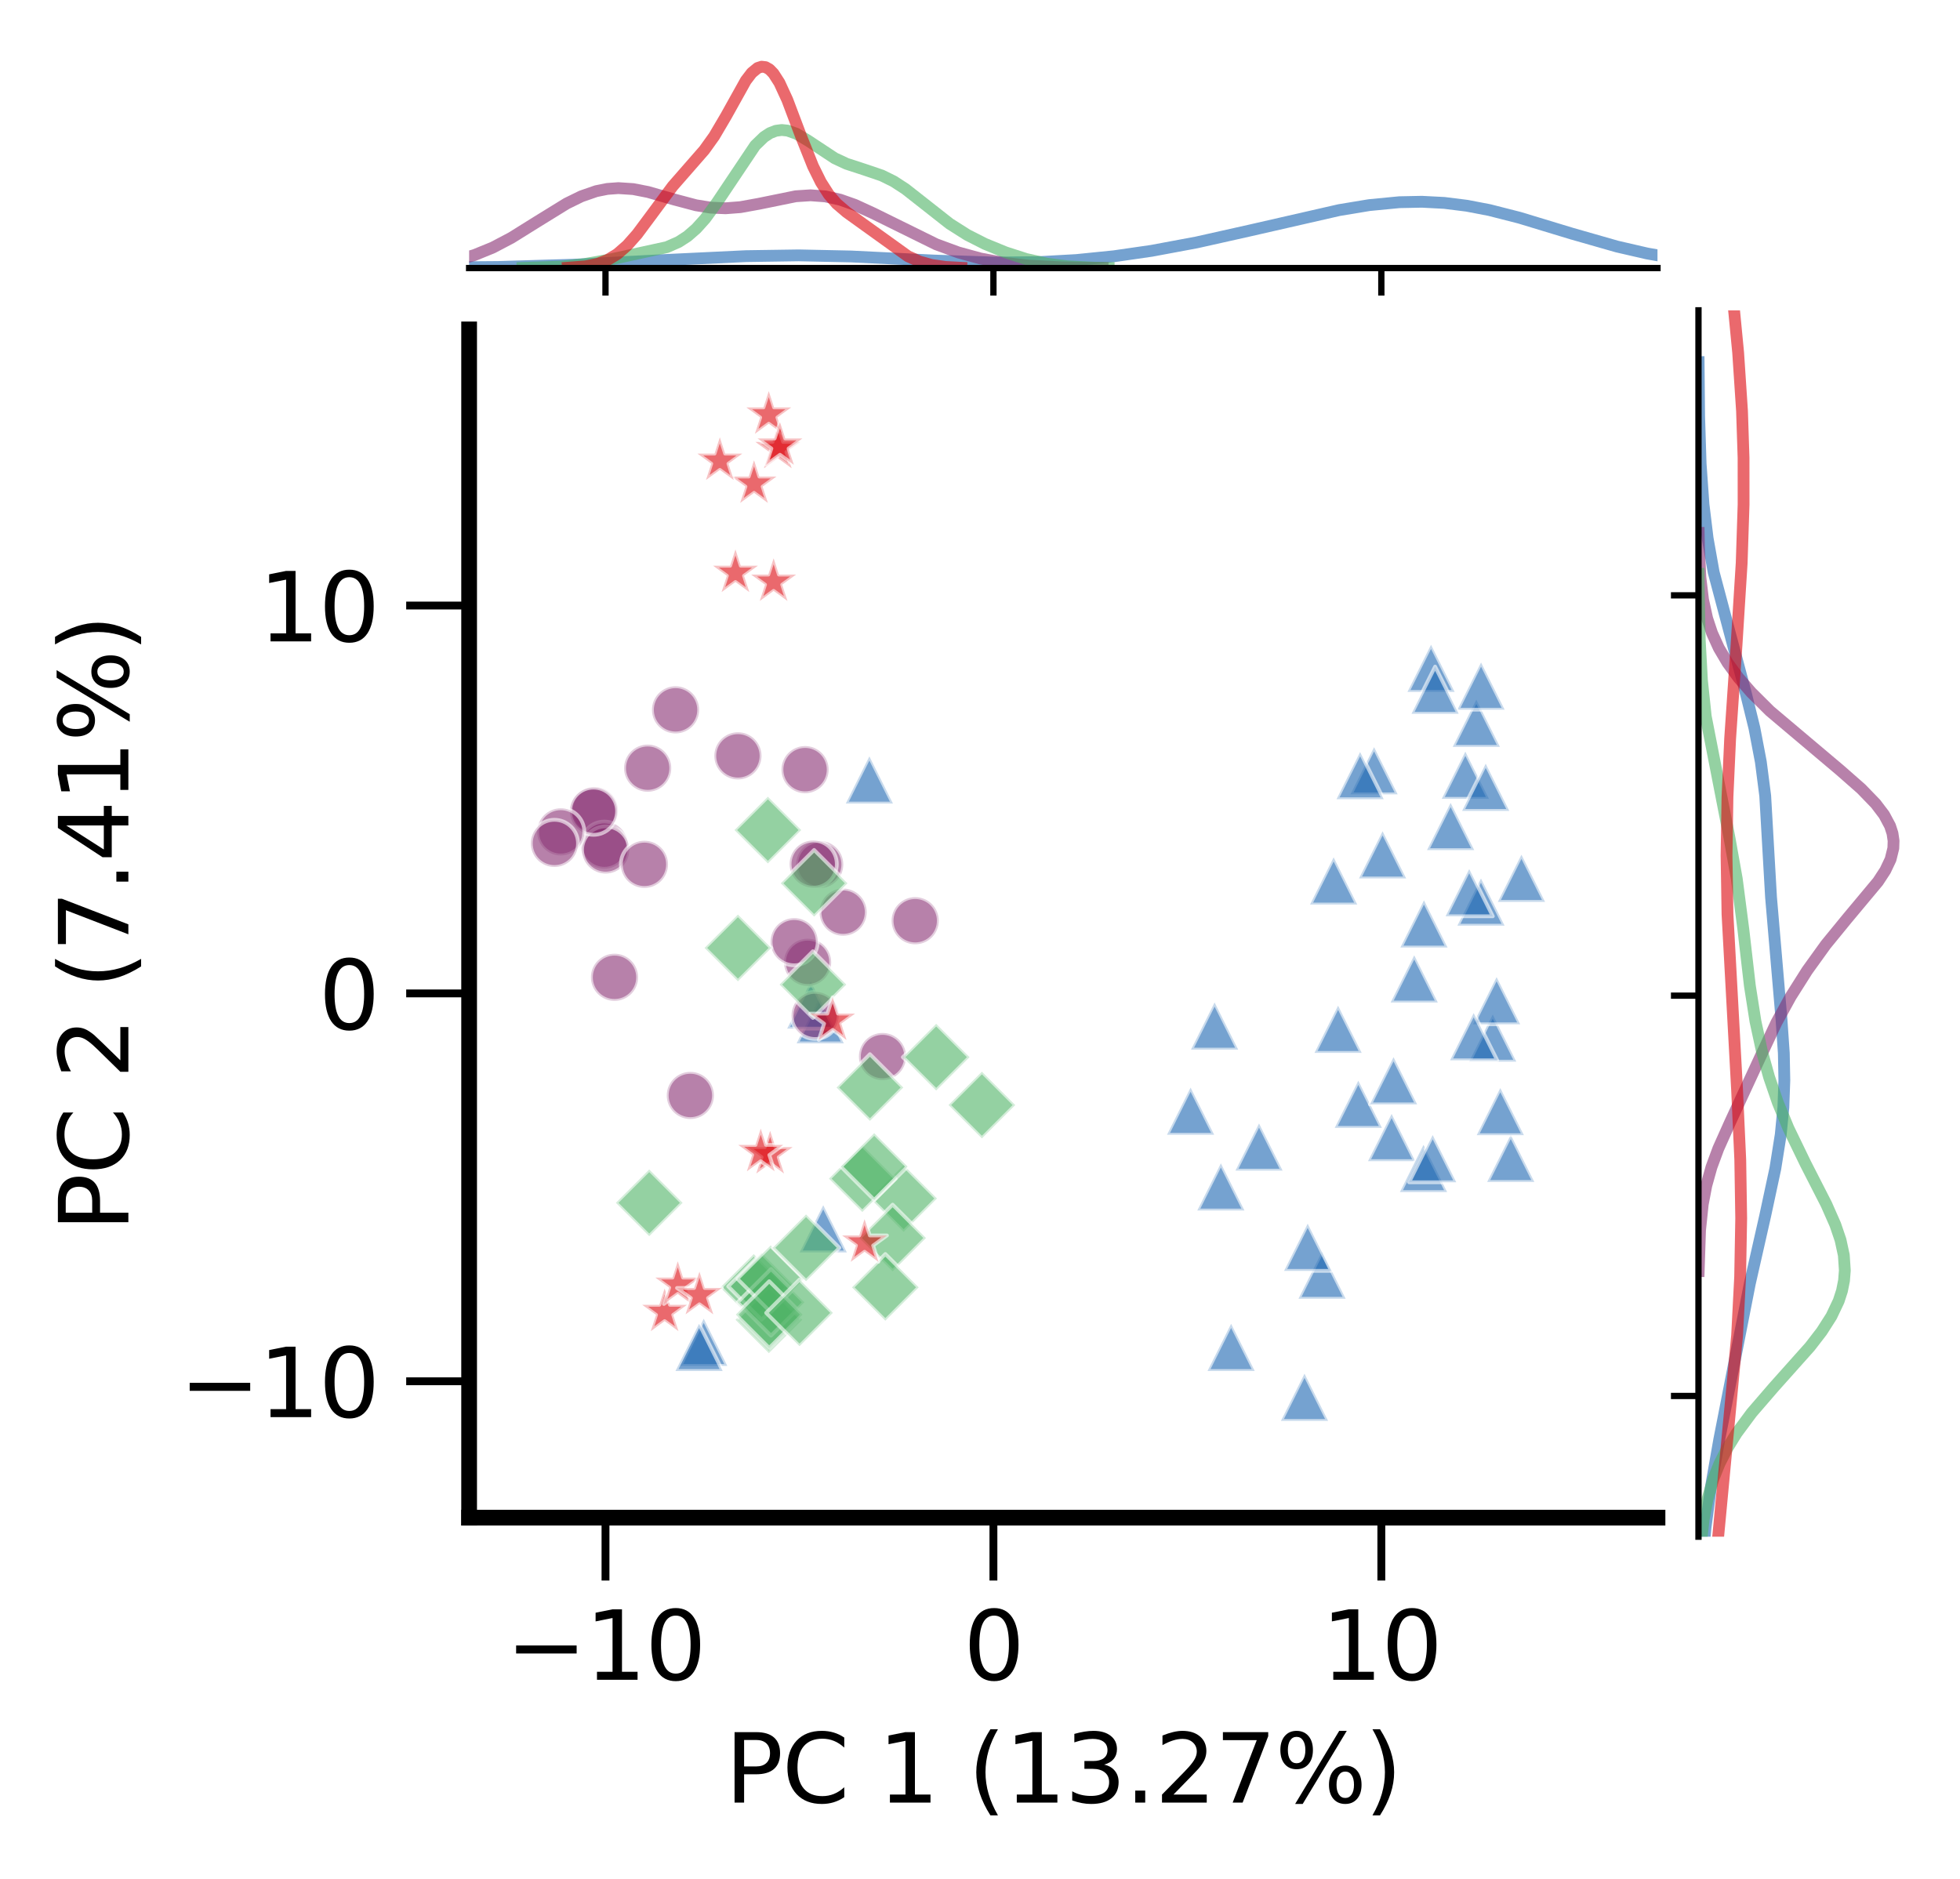 <?xml version="1.0" encoding="utf-8" standalone="no"?>
<!DOCTYPE svg PUBLIC "-//W3C//DTD SVG 1.1//EN"
  "http://www.w3.org/Graphics/SVG/1.1/DTD/svg11.dtd">
<svg xmlns:xlink="http://www.w3.org/1999/xlink" width="249.174pt" height="238.889pt" viewBox="0 0 249.174 238.889" xmlns="http://www.w3.org/2000/svg" version="1.1">
 <defs>
  <style type="text/css">*{stroke-linejoin: round; stroke-linecap: butt}</style>
 </defs>
 <g id="figure_1">
  <g id="patch_1">
   <path d="M 0 238.889 
L 249.174 238.889 
L 249.174 0 
L 0 0 
z
" style="fill: #ffffff"/>
  </g>
  <g id="axes_1">
   <g id="patch_2">
    <path d="M 59.639 192.961 
L 210.717 192.961 
L 210.717 41.884 
L 59.639 41.884 
z
" style="fill: #ffffff"/>
   </g>
   <g id="PathCollection_1">
    <defs>
     <path id="m942579147e" d="M 0 -3 
L -3 3 
L 3 3 
z
" style="stroke: #ffffff; stroke-opacity: 0.6; stroke-width: 0.48"/>
    </defs>
    <g clip-path="url(#pccc4a06209)">
     <use xlink:href="#m942579147e" x="104.273" y="129.661" style="fill: #1965b0; fill-opacity: 0.6; stroke: #ffffff; stroke-opacity: 0.6; stroke-width: 0.48"/>
     <use xlink:href="#m942579147e" x="192.062" y="147.283" style="fill: #1965b0; fill-opacity: 0.6; stroke: #ffffff; stroke-opacity: 0.6; stroke-width: 0.48"/>
     <use xlink:href="#m942579147e" x="168.075" y="162.132" style="fill: #1965b0; fill-opacity: 0.6; stroke: #ffffff; stroke-opacity: 0.6; stroke-width: 0.48"/>
     <use xlink:href="#m942579147e" x="187.685" y="91.962" style="fill: #1965b0; fill-opacity: 0.6; stroke: #ffffff; stroke-opacity: 0.6; stroke-width: 0.48"/>
     <use xlink:href="#m942579147e" x="151.359" y="141.285" style="fill: #1965b0; fill-opacity: 0.6; stroke: #ffffff; stroke-opacity: 0.6; stroke-width: 0.48"/>
     <use xlink:href="#m942579147e" x="174.685" y="97.999" style="fill: #1965b0; fill-opacity: 0.6; stroke: #ffffff; stroke-opacity: 0.6; stroke-width: 0.48"/>
     <use xlink:href="#m942579147e" x="103.073" y="127.787" style="fill: #1965b0; fill-opacity: 0.6; stroke: #ffffff; stroke-opacity: 0.6; stroke-width: 0.48"/>
     <use xlink:href="#m942579147e" x="190.733" y="141.338" style="fill: #1965b0; fill-opacity: 0.6; stroke: #ffffff; stroke-opacity: 0.6; stroke-width: 0.48"/>
     <use xlink:href="#m942579147e" x="172.682" y="140.406" style="fill: #1965b0; fill-opacity: 0.6; stroke: #ffffff; stroke-opacity: 0.6; stroke-width: 0.48"/>
     <use xlink:href="#m942579147e" x="181.927" y="84.975" style="fill: #1965b0; fill-opacity: 0.6; stroke: #ffffff; stroke-opacity: 0.6; stroke-width: 0.48"/>
     <use xlink:href="#m942579147e" x="110.523" y="99.17" style="fill: #1965b0; fill-opacity: 0.6; stroke: #ffffff; stroke-opacity: 0.6; stroke-width: 0.48"/>
     <use xlink:href="#m942579147e" x="179.79" y="124.464" style="fill: #1965b0; fill-opacity: 0.6; stroke: #ffffff; stroke-opacity: 0.6; stroke-width: 0.48"/>
     <use xlink:href="#m942579147e" x="166.245" y="158.588" style="fill: #1965b0; fill-opacity: 0.6; stroke: #ffffff; stroke-opacity: 0.6; stroke-width: 0.48"/>
     <use xlink:href="#m942579147e" x="160.06" y="145.842" style="fill: #1965b0; fill-opacity: 0.6; stroke: #ffffff; stroke-opacity: 0.6; stroke-width: 0.48"/>
     <use xlink:href="#m942579147e" x="104.658" y="156.239" style="fill: #1965b0; fill-opacity: 0.6; stroke: #ffffff; stroke-opacity: 0.6; stroke-width: 0.48"/>
     <use xlink:href="#m942579147e" x="176.916" y="144.634" style="fill: #1965b0; fill-opacity: 0.6; stroke: #ffffff; stroke-opacity: 0.6; stroke-width: 0.48"/>
     <use xlink:href="#m942579147e" x="181.028" y="117.475" style="fill: #1965b0; fill-opacity: 0.6; stroke: #ffffff; stroke-opacity: 0.6; stroke-width: 0.48"/>
     <use xlink:href="#m942579147e" x="89.464" y="170.671" style="fill: #1965b0; fill-opacity: 0.6; stroke: #ffffff; stroke-opacity: 0.6; stroke-width: 0.48"/>
     <use xlink:href="#m942579147e" x="175.767" y="108.691" style="fill: #1965b0; fill-opacity: 0.6; stroke: #ffffff; stroke-opacity: 0.6; stroke-width: 0.48"/>
     <use xlink:href="#m942579147e" x="170.11" y="130.869" style="fill: #1965b0; fill-opacity: 0.6; stroke: #ffffff; stroke-opacity: 0.6; stroke-width: 0.48"/>
     <use xlink:href="#m942579147e" x="88.871" y="171.319" style="fill: #1965b0; fill-opacity: 0.6; stroke: #ffffff; stroke-opacity: 0.6; stroke-width: 0.48"/>
     <use xlink:href="#m942579147e" x="177.159" y="137.415" style="fill: #1965b0; fill-opacity: 0.6; stroke: #ffffff; stroke-opacity: 0.6; stroke-width: 0.48"/>
     <use xlink:href="#m942579147e" x="165.841" y="177.66" style="fill: #1965b0; fill-opacity: 0.6; stroke: #ffffff; stroke-opacity: 0.6; stroke-width: 0.48"/>
     <use xlink:href="#m942579147e" x="154.41" y="130.455" style="fill: #1965b0; fill-opacity: 0.6; stroke: #ffffff; stroke-opacity: 0.6; stroke-width: 0.48"/>
     <use xlink:href="#m942579147e" x="186.289" y="98.57" style="fill: #1965b0; fill-opacity: 0.6; stroke: #ffffff; stroke-opacity: 0.6; stroke-width: 0.48"/>
     <use xlink:href="#m942579147e" x="169.545" y="112.007" style="fill: #1965b0; fill-opacity: 0.6; stroke: #ffffff; stroke-opacity: 0.6; stroke-width: 0.48"/>
     <use xlink:href="#m942579147e" x="180.972" y="148.563" style="fill: #1965b0; fill-opacity: 0.6; stroke: #ffffff; stroke-opacity: 0.6; stroke-width: 0.48"/>
     <use xlink:href="#m942579147e" x="184.417" y="105.086" style="fill: #1965b0; fill-opacity: 0.6; stroke: #ffffff; stroke-opacity: 0.6; stroke-width: 0.48"/>
     <use xlink:href="#m942579147e" x="188.276" y="114.696" style="fill: #1965b0; fill-opacity: 0.6; stroke: #ffffff; stroke-opacity: 0.6; stroke-width: 0.48"/>
     <use xlink:href="#m942579147e" x="189.772" y="131.989" style="fill: #1965b0; fill-opacity: 0.6; stroke: #ffffff; stroke-opacity: 0.6; stroke-width: 0.48"/>
     <use xlink:href="#m942579147e" x="190.262" y="127.233" style="fill: #1965b0; fill-opacity: 0.6; stroke: #ffffff; stroke-opacity: 0.6; stroke-width: 0.48"/>
     <use xlink:href="#m942579147e" x="182.137" y="147.32" style="fill: #1965b0; fill-opacity: 0.6; stroke: #ffffff; stroke-opacity: 0.6; stroke-width: 0.48"/>
     <use xlink:href="#m942579147e" x="188.286" y="87.232" style="fill: #1965b0; fill-opacity: 0.6; stroke: #ffffff; stroke-opacity: 0.6; stroke-width: 0.48"/>
     <use xlink:href="#m942579147e" x="187.346" y="131.815" style="fill: #1965b0; fill-opacity: 0.6; stroke: #ffffff; stroke-opacity: 0.6; stroke-width: 0.48"/>
     <use xlink:href="#m942579147e" x="182.445" y="87.754" style="fill: #1965b0; fill-opacity: 0.6; stroke: #ffffff; stroke-opacity: 0.6; stroke-width: 0.48"/>
     <use xlink:href="#m942579147e" x="155.21" y="150.913" style="fill: #1965b0; fill-opacity: 0.6; stroke: #ffffff; stroke-opacity: 0.6; stroke-width: 0.48"/>
     <use xlink:href="#m942579147e" x="172.909" y="98.619" style="fill: #1965b0; fill-opacity: 0.6; stroke: #ffffff; stroke-opacity: 0.6; stroke-width: 0.48"/>
     <use xlink:href="#m942579147e" x="186.78" y="113.5" style="fill: #1965b0; fill-opacity: 0.6; stroke: #ffffff; stroke-opacity: 0.6; stroke-width: 0.48"/>
     <use xlink:href="#m942579147e" x="193.421" y="111.67" style="fill: #1965b0; fill-opacity: 0.6; stroke: #ffffff; stroke-opacity: 0.6; stroke-width: 0.48"/>
     <use xlink:href="#m942579147e" x="188.877" y="100.102" style="fill: #1965b0; fill-opacity: 0.6; stroke: #ffffff; stroke-opacity: 0.6; stroke-width: 0.48"/>
     <use xlink:href="#m942579147e" x="156.512" y="171.313" style="fill: #1965b0; fill-opacity: 0.6; stroke: #ffffff; stroke-opacity: 0.6; stroke-width: 0.48"/>
    </g>
   </g>
   <g id="PathCollection_2">
    <defs>
     <path id="me12f3addcc" d="M 0 3 
C 0.796 3 1.559 2.684 2.121 2.121 
C 2.684 1.559 3 0.796 3 0 
C 3 -0.796 2.684 -1.559 2.121 -2.121 
C 1.559 -2.684 0.796 -3 0 -3 
C -0.796 -3 -1.559 -2.684 -2.121 -2.121 
C -2.684 -1.559 -3 -0.796 -3 0 
C -3 0.796 -2.684 1.559 -2.121 2.121 
C -1.559 2.684 -0.796 3 0 3 
z
" style="stroke: #ffffff; stroke-opacity: 0.6; stroke-width: 0.48"/>
    </defs>
    <g clip-path="url(#pccc4a06209)">
     <use xlink:href="#me12f3addcc" x="75.562" y="103.055" style="fill: #882e72; fill-opacity: 0.6; stroke: #ffffff; stroke-opacity: 0.6; stroke-width: 0.48"/>
     <use xlink:href="#me12f3addcc" x="107.186" y="115.977" style="fill: #882e72; fill-opacity: 0.6; stroke: #ffffff; stroke-opacity: 0.6; stroke-width: 0.48"/>
     <use xlink:href="#me12f3addcc" x="104.209" y="109.921" style="fill: #882e72; fill-opacity: 0.6; stroke: #ffffff; stroke-opacity: 0.6; stroke-width: 0.48"/>
     <use xlink:href="#me12f3addcc" x="103.383" y="109.866" style="fill: #882e72; fill-opacity: 0.6; stroke: #ffffff; stroke-opacity: 0.6; stroke-width: 0.48"/>
     <use xlink:href="#me12f3addcc" x="93.812" y="96.105" style="fill: #882e72; fill-opacity: 0.6; stroke: #ffffff; stroke-opacity: 0.6; stroke-width: 0.48"/>
     <use xlink:href="#me12f3addcc" x="76.826" y="107.46" style="fill: #882e72; fill-opacity: 0.6; stroke: #ffffff; stroke-opacity: 0.6; stroke-width: 0.48"/>
     <use xlink:href="#me12f3addcc" x="112.193" y="134.335" style="fill: #882e72; fill-opacity: 0.6; stroke: #ffffff; stroke-opacity: 0.6; stroke-width: 0.48"/>
     <use xlink:href="#me12f3addcc" x="76.996" y="108.069" style="fill: #882e72; fill-opacity: 0.6; stroke: #ffffff; stroke-opacity: 0.6; stroke-width: 0.48"/>
     <use xlink:href="#me12f3addcc" x="78.123" y="124.26" style="fill: #882e72; fill-opacity: 0.6; stroke: #ffffff; stroke-opacity: 0.6; stroke-width: 0.48"/>
     <use xlink:href="#me12f3addcc" x="85.883" y="90.253" style="fill: #882e72; fill-opacity: 0.6; stroke: #ffffff; stroke-opacity: 0.6; stroke-width: 0.48"/>
     <use xlink:href="#me12f3addcc" x="102.669" y="122.354" style="fill: #882e72; fill-opacity: 0.6; stroke: #ffffff; stroke-opacity: 0.6; stroke-width: 0.48"/>
     <use xlink:href="#me12f3addcc" x="116.349" y="117.065" style="fill: #882e72; fill-opacity: 0.6; stroke: #ffffff; stroke-opacity: 0.6; stroke-width: 0.48"/>
     <use xlink:href="#me12f3addcc" x="100.962" y="119.733" style="fill: #882e72; fill-opacity: 0.6; stroke: #ffffff; stroke-opacity: 0.6; stroke-width: 0.48"/>
     <use xlink:href="#me12f3addcc" x="102.348" y="97.857" style="fill: #882e72; fill-opacity: 0.6; stroke: #ffffff; stroke-opacity: 0.6; stroke-width: 0.48"/>
     <use xlink:href="#me12f3addcc" x="81.926" y="109.898" style="fill: #882e72; fill-opacity: 0.6; stroke: #ffffff; stroke-opacity: 0.6; stroke-width: 0.48"/>
     <use xlink:href="#me12f3addcc" x="75.449" y="103.145" style="fill: #882e72; fill-opacity: 0.6; stroke: #ffffff; stroke-opacity: 0.6; stroke-width: 0.48"/>
     <use xlink:href="#me12f3addcc" x="103.63" y="129.107" style="fill: #882e72; fill-opacity: 0.6; stroke: #ffffff; stroke-opacity: 0.6; stroke-width: 0.48"/>
     <use xlink:href="#me12f3addcc" x="87.763" y="139.283" style="fill: #882e72; fill-opacity: 0.6; stroke: #ffffff; stroke-opacity: 0.6; stroke-width: 0.48"/>
     <use xlink:href="#me12f3addcc" x="71.287" y="105.77" style="fill: #882e72; fill-opacity: 0.6; stroke: #ffffff; stroke-opacity: 0.6; stroke-width: 0.48"/>
     <use xlink:href="#me12f3addcc" x="70.484" y="107.234" style="fill: #882e72; fill-opacity: 0.6; stroke: #ffffff; stroke-opacity: 0.6; stroke-width: 0.48"/>
     <use xlink:href="#me12f3addcc" x="82.338" y="97.67" style="fill: #882e72; fill-opacity: 0.6; stroke: #ffffff; stroke-opacity: 0.6; stroke-width: 0.48"/>
    </g>
   </g>
   <g id="PathCollection_3">
    <defs>
     <path id="mfd00ed1233" d="M -0 4.243 
L 4.243 0 
L 0 -4.243 
L -4.243 -0 
z
" style="stroke: #ffffff; stroke-opacity: 0.6; stroke-width: 0.48"/>
    </defs>
    <g clip-path="url(#pccc4a06209)">
     <use xlink:href="#mfd00ed1233" x="114.877" y="152.384" style="fill: #4eb265; fill-opacity: 0.6; stroke: #ffffff; stroke-opacity: 0.6; stroke-width: 0.48"/>
     <use xlink:href="#mfd00ed1233" x="113.479" y="157.407" style="fill: #4eb265; fill-opacity: 0.6; stroke: #ffffff; stroke-opacity: 0.6; stroke-width: 0.48"/>
     <use xlink:href="#mfd00ed1233" x="124.829" y="140.502" style="fill: #4eb265; fill-opacity: 0.6; stroke: #ffffff; stroke-opacity: 0.6; stroke-width: 0.48"/>
     <use xlink:href="#mfd00ed1233" x="103.345" y="125.188" style="fill: #4eb265; fill-opacity: 0.6; stroke: #ffffff; stroke-opacity: 0.6; stroke-width: 0.48"/>
     <use xlink:href="#mfd00ed1233" x="109.626" y="149.858" style="fill: #4eb265; fill-opacity: 0.6; stroke: #ffffff; stroke-opacity: 0.6; stroke-width: 0.48"/>
     <use xlink:href="#mfd00ed1233" x="95.817" y="163.695" style="fill: #4eb265; fill-opacity: 0.6; stroke: #ffffff; stroke-opacity: 0.6; stroke-width: 0.48"/>
     <use xlink:href="#mfd00ed1233" x="97.747" y="167.808" style="fill: #4eb265; fill-opacity: 0.6; stroke: #ffffff; stroke-opacity: 0.6; stroke-width: 0.48"/>
     <use xlink:href="#mfd00ed1233" x="96.818" y="163.559" style="fill: #4eb265; fill-opacity: 0.6; stroke: #ffffff; stroke-opacity: 0.6; stroke-width: 0.48"/>
     <use xlink:href="#mfd00ed1233" x="98.019" y="165.585" style="fill: #4eb265; fill-opacity: 0.6; stroke: #ffffff; stroke-opacity: 0.6; stroke-width: 0.48"/>
     <use xlink:href="#mfd00ed1233" x="97.981" y="162.589" style="fill: #4eb265; fill-opacity: 0.6; stroke: #ffffff; stroke-opacity: 0.6; stroke-width: 0.48"/>
     <use xlink:href="#mfd00ed1233" x="97.79" y="167.145" style="fill: #4eb265; fill-opacity: 0.6; stroke: #ffffff; stroke-opacity: 0.6; stroke-width: 0.48"/>
     <use xlink:href="#mfd00ed1233" x="119.016" y="134.415" style="fill: #4eb265; fill-opacity: 0.6; stroke: #ffffff; stroke-opacity: 0.6; stroke-width: 0.48"/>
     <use xlink:href="#mfd00ed1233" x="102.472" y="158.655" style="fill: #4eb265; fill-opacity: 0.6; stroke: #ffffff; stroke-opacity: 0.6; stroke-width: 0.48"/>
     <use xlink:href="#mfd00ed1233" x="101.643" y="166.924" style="fill: #4eb265; fill-opacity: 0.6; stroke: #ffffff; stroke-opacity: 0.6; stroke-width: 0.48"/>
     <use xlink:href="#mfd00ed1233" x="82.536" y="152.934" style="fill: #4eb265; fill-opacity: 0.6; stroke: #ffffff; stroke-opacity: 0.6; stroke-width: 0.48"/>
     <use xlink:href="#mfd00ed1233" x="103.5" y="112.309" style="fill: #4eb265; fill-opacity: 0.6; stroke: #ffffff; stroke-opacity: 0.6; stroke-width: 0.48"/>
     <use xlink:href="#mfd00ed1233" x="97.617" y="105.54" style="fill: #4eb265; fill-opacity: 0.6; stroke: #ffffff; stroke-opacity: 0.6; stroke-width: 0.48"/>
     <use xlink:href="#mfd00ed1233" x="93.812" y="120.527" style="fill: #4eb265; fill-opacity: 0.6; stroke: #ffffff; stroke-opacity: 0.6; stroke-width: 0.48"/>
     <use xlink:href="#mfd00ed1233" x="110.592" y="138.275" style="fill: #4eb265; fill-opacity: 0.6; stroke: #ffffff; stroke-opacity: 0.6; stroke-width: 0.48"/>
     <use xlink:href="#mfd00ed1233" x="112.553" y="163.683" style="fill: #4eb265; fill-opacity: 0.6; stroke: #ffffff; stroke-opacity: 0.6; stroke-width: 0.48"/>
     <use xlink:href="#mfd00ed1233" x="111.138" y="148.323" style="fill: #4eb265; fill-opacity: 0.6; stroke: #ffffff; stroke-opacity: 0.6; stroke-width: 0.48"/>
    </g>
   </g>
   <g id="PathCollection_4">
    <defs>
     <path id="m49ac060ee2" d="M 0 -3 
L -0.674 -0.927 
L -2.853 -0.927 
L -1.09 0.354 
L -1.763 2.427 
L -0 1.146 
L 1.763 2.427 
L 1.09 0.354 
L 2.853 -0.927 
L 0.674 -0.927 
z
" style="stroke: #ffffff; stroke-opacity: 0.6; stroke-width: 0.48"/>
    </defs>
    <g clip-path="url(#pccc4a06209)">
     <use xlink:href="#m49ac060ee2" x="84.493" y="166.827" style="fill: #dc050c; fill-opacity: 0.6; stroke: #ffffff; stroke-opacity: 0.6; stroke-width: 0.48"/>
     <use xlink:href="#m49ac060ee2" x="97.909" y="146.779" style="fill: #dc050c; fill-opacity: 0.6; stroke: #ffffff; stroke-opacity: 0.6; stroke-width: 0.48"/>
     <use xlink:href="#m49ac060ee2" x="96.713" y="146.499" style="fill: #dc050c; fill-opacity: 0.6; stroke: #ffffff; stroke-opacity: 0.6; stroke-width: 0.48"/>
     <use xlink:href="#m49ac060ee2" x="86.164" y="163.369" style="fill: #dc050c; fill-opacity: 0.6; stroke: #ffffff; stroke-opacity: 0.6; stroke-width: 0.48"/>
     <use xlink:href="#m49ac060ee2" x="105.856" y="129.799" style="fill: #dc050c; fill-opacity: 0.6; stroke: #ffffff; stroke-opacity: 0.6; stroke-width: 0.48"/>
     <use xlink:href="#m49ac060ee2" x="98.884" y="57.116" style="fill: #dc050c; fill-opacity: 0.6; stroke: #ffffff; stroke-opacity: 0.6; stroke-width: 0.48"/>
     <use xlink:href="#m49ac060ee2" x="95.86" y="61.518" style="fill: #dc050c; fill-opacity: 0.6; stroke: #ffffff; stroke-opacity: 0.6; stroke-width: 0.48"/>
     <use xlink:href="#m49ac060ee2" x="97.733" y="52.728" style="fill: #dc050c; fill-opacity: 0.6; stroke: #ffffff; stroke-opacity: 0.6; stroke-width: 0.48"/>
     <use xlink:href="#m49ac060ee2" x="99.159" y="56.673" style="fill: #dc050c; fill-opacity: 0.6; stroke: #ffffff; stroke-opacity: 0.6; stroke-width: 0.48"/>
     <use xlink:href="#m49ac060ee2" x="93.497" y="72.854" style="fill: #dc050c; fill-opacity: 0.6; stroke: #ffffff; stroke-opacity: 0.6; stroke-width: 0.48"/>
     <use xlink:href="#m49ac060ee2" x="109.91" y="158.01" style="fill: #dc050c; fill-opacity: 0.6; stroke: #ffffff; stroke-opacity: 0.6; stroke-width: 0.48"/>
     <use xlink:href="#m49ac060ee2" x="88.919" y="164.688" style="fill: #dc050c; fill-opacity: 0.6; stroke: #ffffff; stroke-opacity: 0.6; stroke-width: 0.48"/>
     <use xlink:href="#m49ac060ee2" x="98.35" y="73.984" style="fill: #dc050c; fill-opacity: 0.6; stroke: #ffffff; stroke-opacity: 0.6; stroke-width: 0.48"/>
     <use xlink:href="#m49ac060ee2" x="91.513" y="58.601" style="fill: #dc050c; fill-opacity: 0.6; stroke: #ffffff; stroke-opacity: 0.6; stroke-width: 0.48"/>
    </g>
   </g>
   <g id="matplotlib.axis_1">
    <g id="xtick_1">
     <g id="line2d_1">
      <defs>
       <path id="mc8da02ee9e" d="M 0 0 
L 0 8 
" style="stroke: #000000"/>
      </defs>
      <g>
       <use xlink:href="#mc8da02ee9e" x="76.977" y="192.961" style="stroke: #000000"/>
      </g>
     </g>
     <g id="text_1">
      <!-- −10 -->
      <g transform="translate(64.314 213.579) scale(0.12 -0.12)">
       <defs>
        <path id="DejaVuSans-2212" d="M 678 2272 
L 4684 2272 
L 4684 1741 
L 678 1741 
L 678 2272 
z
" transform="scale(0.016)"/>
        <path id="DejaVuSans-31" d="M 794 531 
L 1825 531 
L 1825 4091 
L 703 3866 
L 703 4441 
L 1819 4666 
L 2450 4666 
L 2450 531 
L 3481 531 
L 3481 0 
L 794 0 
L 794 531 
z
" transform="scale(0.016)"/>
        <path id="DejaVuSans-30" d="M 2034 4250 
Q 1547 4250 1301 3770 
Q 1056 3291 1056 2328 
Q 1056 1369 1301 889 
Q 1547 409 2034 409 
Q 2525 409 2770 889 
Q 3016 1369 3016 2328 
Q 3016 3291 2770 3770 
Q 2525 4250 2034 4250 
z
M 2034 4750 
Q 2819 4750 3233 4129 
Q 3647 3509 3647 2328 
Q 3647 1150 3233 529 
Q 2819 -91 2034 -91 
Q 1250 -91 836 529 
Q 422 1150 422 2328 
Q 422 3509 836 4129 
Q 1250 4750 2034 4750 
z
" transform="scale(0.016)"/>
       </defs>
       <use xlink:href="#DejaVuSans-2212"/>
       <use xlink:href="#DejaVuSans-31" x="83.789"/>
       <use xlink:href="#DejaVuSans-30" x="147.412"/>
      </g>
     </g>
    </g>
    <g id="xtick_2">
     <g id="line2d_2">
      <g>
       <use xlink:href="#mc8da02ee9e" x="126.293" y="192.961" style="stroke: #000000"/>
      </g>
     </g>
     <g id="text_2">
      <!-- 0 -->
      <g transform="translate(122.475 213.579) scale(0.12 -0.12)">
       <use xlink:href="#DejaVuSans-30"/>
      </g>
     </g>
    </g>
    <g id="xtick_3">
     <g id="line2d_3">
      <g>
       <use xlink:href="#mc8da02ee9e" x="175.609" y="192.961" style="stroke: #000000"/>
      </g>
     </g>
     <g id="text_3">
      <!-- 10 -->
      <g transform="translate(167.974 213.579) scale(0.12 -0.12)">
       <use xlink:href="#DejaVuSans-31"/>
       <use xlink:href="#DejaVuSans-30" x="63.623"/>
      </g>
     </g>
    </g>
    <g id="text_4">
     <!-- PC 1 (13.27%) -->
     <g transform="translate(92.18 229.193) scale(0.12 -0.12)">
      <defs>
       <path id="DejaVuSans-50" d="M 1259 4147 
L 1259 2394 
L 2053 2394 
Q 2494 2394 2734 2622 
Q 2975 2850 2975 3272 
Q 2975 3691 2734 3919 
Q 2494 4147 2053 4147 
L 1259 4147 
z
M 628 4666 
L 2053 4666 
Q 2838 4666 3239 4311 
Q 3641 3956 3641 3272 
Q 3641 2581 3239 2228 
Q 2838 1875 2053 1875 
L 1259 1875 
L 1259 0 
L 628 0 
L 628 4666 
z
" transform="scale(0.016)"/>
       <path id="DejaVuSans-43" d="M 4122 4306 
L 4122 3641 
Q 3803 3938 3442 4084 
Q 3081 4231 2675 4231 
Q 1875 4231 1450 3742 
Q 1025 3253 1025 2328 
Q 1025 1406 1450 917 
Q 1875 428 2675 428 
Q 3081 428 3442 575 
Q 3803 722 4122 1019 
L 4122 359 
Q 3791 134 3420 21 
Q 3050 -91 2638 -91 
Q 1578 -91 968 557 
Q 359 1206 359 2328 
Q 359 3453 968 4101 
Q 1578 4750 2638 4750 
Q 3056 4750 3426 4639 
Q 3797 4528 4122 4306 
z
" transform="scale(0.016)"/>
       <path id="DejaVuSans-20" transform="scale(0.016)"/>
       <path id="DejaVuSans-28" d="M 1984 4856 
Q 1566 4138 1362 3434 
Q 1159 2731 1159 2009 
Q 1159 1288 1364 580 
Q 1569 -128 1984 -844 
L 1484 -844 
Q 1016 -109 783 600 
Q 550 1309 550 2009 
Q 550 2706 781 3412 
Q 1013 4119 1484 4856 
L 1984 4856 
z
" transform="scale(0.016)"/>
       <path id="DejaVuSans-33" d="M 2597 2516 
Q 3050 2419 3304 2112 
Q 3559 1806 3559 1356 
Q 3559 666 3084 287 
Q 2609 -91 1734 -91 
Q 1441 -91 1130 -33 
Q 819 25 488 141 
L 488 750 
Q 750 597 1062 519 
Q 1375 441 1716 441 
Q 2309 441 2620 675 
Q 2931 909 2931 1356 
Q 2931 1769 2642 2001 
Q 2353 2234 1838 2234 
L 1294 2234 
L 1294 2753 
L 1863 2753 
Q 2328 2753 2575 2939 
Q 2822 3125 2822 3475 
Q 2822 3834 2567 4026 
Q 2313 4219 1838 4219 
Q 1578 4219 1281 4162 
Q 984 4106 628 3988 
L 628 4550 
Q 988 4650 1302 4700 
Q 1616 4750 1894 4750 
Q 2613 4750 3031 4423 
Q 3450 4097 3450 3541 
Q 3450 3153 3228 2886 
Q 3006 2619 2597 2516 
z
" transform="scale(0.016)"/>
       <path id="DejaVuSans-2e" d="M 684 794 
L 1344 794 
L 1344 0 
L 684 0 
L 684 794 
z
" transform="scale(0.016)"/>
       <path id="DejaVuSans-32" d="M 1228 531 
L 3431 531 
L 3431 0 
L 469 0 
L 469 531 
Q 828 903 1448 1529 
Q 2069 2156 2228 2338 
Q 2531 2678 2651 2914 
Q 2772 3150 2772 3378 
Q 2772 3750 2511 3984 
Q 2250 4219 1831 4219 
Q 1534 4219 1204 4116 
Q 875 4013 500 3803 
L 500 4441 
Q 881 4594 1212 4672 
Q 1544 4750 1819 4750 
Q 2544 4750 2975 4387 
Q 3406 4025 3406 3419 
Q 3406 3131 3298 2873 
Q 3191 2616 2906 2266 
Q 2828 2175 2409 1742 
Q 1991 1309 1228 531 
z
" transform="scale(0.016)"/>
       <path id="DejaVuSans-37" d="M 525 4666 
L 3525 4666 
L 3525 4397 
L 1831 0 
L 1172 0 
L 2766 4134 
L 525 4134 
L 525 4666 
z
" transform="scale(0.016)"/>
       <path id="DejaVuSans-25" d="M 4653 2053 
Q 4381 2053 4226 1822 
Q 4072 1591 4072 1178 
Q 4072 772 4226 539 
Q 4381 306 4653 306 
Q 4919 306 5073 539 
Q 5228 772 5228 1178 
Q 5228 1588 5073 1820 
Q 4919 2053 4653 2053 
z
M 4653 2450 
Q 5147 2450 5437 2106 
Q 5728 1763 5728 1178 
Q 5728 594 5436 251 
Q 5144 -91 4653 -91 
Q 4153 -91 3862 251 
Q 3572 594 3572 1178 
Q 3572 1766 3864 2108 
Q 4156 2450 4653 2450 
z
M 1428 4353 
Q 1159 4353 1004 4120 
Q 850 3888 850 3481 
Q 850 3069 1003 2837 
Q 1156 2606 1428 2606 
Q 1700 2606 1854 2837 
Q 2009 3069 2009 3481 
Q 2009 3884 1853 4118 
Q 1697 4353 1428 4353 
z
M 4250 4750 
L 4750 4750 
L 1831 -91 
L 1331 -91 
L 4250 4750 
z
M 1428 4750 
Q 1922 4750 2215 4408 
Q 2509 4066 2509 3481 
Q 2509 2891 2217 2550 
Q 1925 2209 1428 2209 
Q 931 2209 642 2551 
Q 353 2894 353 3481 
Q 353 4063 643 4406 
Q 934 4750 1428 4750 
z
" transform="scale(0.016)"/>
       <path id="DejaVuSans-29" d="M 513 4856 
L 1013 4856 
Q 1481 4119 1714 3412 
Q 1947 2706 1947 2009 
Q 1947 1309 1714 600 
Q 1481 -109 1013 -844 
L 513 -844 
Q 928 -128 1133 580 
Q 1338 1288 1338 2009 
Q 1338 2731 1133 3434 
Q 928 4138 513 4856 
z
" transform="scale(0.016)"/>
      </defs>
      <use xlink:href="#DejaVuSans-50"/>
      <use xlink:href="#DejaVuSans-43" x="60.303"/>
      <use xlink:href="#DejaVuSans-20" x="130.127"/>
      <use xlink:href="#DejaVuSans-31" x="161.914"/>
      <use xlink:href="#DejaVuSans-20" x="225.537"/>
      <use xlink:href="#DejaVuSans-28" x="257.324"/>
      <use xlink:href="#DejaVuSans-31" x="296.338"/>
      <use xlink:href="#DejaVuSans-33" x="359.961"/>
      <use xlink:href="#DejaVuSans-2e" x="423.584"/>
      <use xlink:href="#DejaVuSans-32" x="455.371"/>
      <use xlink:href="#DejaVuSans-37" x="518.994"/>
      <use xlink:href="#DejaVuSans-25" x="582.617"/>
      <use xlink:href="#DejaVuSans-29" x="677.637"/>
     </g>
    </g>
   </g>
   <g id="matplotlib.axis_2">
    <g id="ytick_1">
     <g id="line2d_4">
      <defs>
       <path id="m8c58a79b8c" d="M 0 0 
L -8 0 
" style="stroke: #000000"/>
      </defs>
      <g>
       <use xlink:href="#m8c58a79b8c" x="59.639" y="175.624" style="stroke: #000000"/>
      </g>
     </g>
     <g id="text_5">
      <!-- −10 -->
      <g transform="translate(22.814 180.183) scale(0.12 -0.12)">
       <use xlink:href="#DejaVuSans-2212"/>
       <use xlink:href="#DejaVuSans-31" x="83.789"/>
       <use xlink:href="#DejaVuSans-30" x="147.412"/>
      </g>
     </g>
    </g>
    <g id="ytick_2">
     <g id="line2d_5">
      <g>
       <use xlink:href="#m8c58a79b8c" x="59.639" y="126.308" style="stroke: #000000"/>
      </g>
     </g>
     <g id="text_6">
      <!-- 0 -->
      <g transform="translate(40.504 130.867) scale(0.12 -0.12)">
       <use xlink:href="#DejaVuSans-30"/>
      </g>
     </g>
    </g>
    <g id="ytick_3">
     <g id="line2d_6">
      <g>
       <use xlink:href="#m8c58a79b8c" x="59.639" y="76.992" style="stroke: #000000"/>
      </g>
     </g>
     <g id="text_7">
      <!-- 10 -->
      <g transform="translate(32.869 81.551) scale(0.12 -0.12)">
       <use xlink:href="#DejaVuSans-31"/>
       <use xlink:href="#DejaVuSans-30" x="63.623"/>
      </g>
     </g>
    </g>
    <g id="text_8">
     <!-- PC 2 (7.41%) -->
     <g transform="translate(16.318 156.604) rotate(-90) scale(0.12 -0.12)">
      <defs>
       <path id="DejaVuSans-34" d="M 2419 4116 
L 825 1625 
L 2419 1625 
L 2419 4116 
z
M 2253 4666 
L 3047 4666 
L 3047 1625 
L 3713 1625 
L 3713 1100 
L 3047 1100 
L 3047 0 
L 2419 0 
L 2419 1100 
L 313 1100 
L 313 1709 
L 2253 4666 
z
" transform="scale(0.016)"/>
      </defs>
      <use xlink:href="#DejaVuSans-50"/>
      <use xlink:href="#DejaVuSans-43" x="60.303"/>
      <use xlink:href="#DejaVuSans-20" x="130.127"/>
      <use xlink:href="#DejaVuSans-32" x="161.914"/>
      <use xlink:href="#DejaVuSans-20" x="225.537"/>
      <use xlink:href="#DejaVuSans-28" x="257.324"/>
      <use xlink:href="#DejaVuSans-37" x="296.338"/>
      <use xlink:href="#DejaVuSans-2e" x="359.961"/>
      <use xlink:href="#DejaVuSans-34" x="391.748"/>
      <use xlink:href="#DejaVuSans-31" x="455.371"/>
      <use xlink:href="#DejaVuSans-25" x="518.994"/>
      <use xlink:href="#DejaVuSans-29" x="614.014"/>
     </g>
    </g>
   </g>
   <g id="patch_3">
    <path d="M 59.639 192.961 
L 59.639 41.884 
" style="fill: none; stroke: #000000; stroke-width: 2; stroke-linejoin: miter; stroke-linecap: square"/>
   </g>
   <g id="patch_4">
    <path d="M 59.639 192.961 
L 210.717 192.961 
" style="fill: none; stroke: #000000; stroke-width: 2; stroke-linejoin: miter; stroke-linecap: square"/>
   </g>
  </g>
  <g id="axes_2">
   <g id="patch_5">
    <path d="M 59.639 34.084 
L 210.717 34.084 
L 210.717 7.2 
L 59.639 7.2 
z
" style="fill: #ffffff"/>
   </g>
   <g id="matplotlib.axis_3">
    <g id="xtick_4">
     <g id="line2d_7">
      <defs>
       <path id="mb018831223" d="M 0 0 
L 0 3.5 
" style="stroke: #000000; stroke-width: 0.8"/>
      </defs>
      <g>
       <use xlink:href="#mb018831223" x="76.977" y="34.084" style="stroke: #000000; stroke-width: 0.8"/>
      </g>
     </g>
    </g>
    <g id="xtick_5">
     <g id="line2d_8">
      <g>
       <use xlink:href="#mb018831223" x="126.293" y="34.084" style="stroke: #000000; stroke-width: 0.8"/>
      </g>
     </g>
    </g>
    <g id="xtick_6">
     <g id="line2d_9">
      <g>
       <use xlink:href="#mb018831223" x="175.609" y="34.084" style="stroke: #000000; stroke-width: 0.8"/>
      </g>
     </g>
    </g>
   </g>
   <g id="matplotlib.axis_4">
    <g id="ytick_4"/>
    <g id="ytick_5"/>
   </g>
   <g id="line2d_10">
    <path d="M 46.17 34.077 
L 63.352 33.945 
L 72.897 33.661 
L 84.351 33.07 
L 94.851 32.568 
L 101.533 32.469 
L 108.215 32.61 
L 118.714 33.126 
L 126.351 33.384 
L 132.078 33.329 
L 136.851 33.063 
L 141.623 32.582 
L 146.396 31.892 
L 152.123 30.823 
L 158.805 29.327 
L 170.259 26.711 
L 174.077 26.079 
L 177.895 25.71 
L 180.759 25.652 
L 183.623 25.8 
L 186.486 26.159 
L 189.35 26.709 
L 193.168 27.683 
L 199.85 29.711 
L 205.577 31.348 
L 209.395 32.229 
L 213.213 32.903 
L 217.031 33.379 
L 221.804 33.746 
L 227.531 33.962 
L 236.122 34.064 
L 236.122 34.064 
" clip-path="url(#pdbfd4e74fb)" style="fill: none; stroke: #1965b0; stroke-opacity: 0.6; stroke-width: 1.5; stroke-linecap: square"/>
   </g>
   <g id="line2d_11">
    <path d="M 46.669 34.057 
L 52.307 33.884 
L 55.596 33.556 
L 57.945 33.116 
L 60.294 32.438 
L 62.643 31.48 
L 64.992 30.245 
L 68.281 28.194 
L 72.04 25.876 
L 73.919 24.956 
L 75.798 24.304 
L 77.208 24.021 
L 78.617 23.918 
L 80.496 24.042 
L 82.376 24.409 
L 85.664 25.352 
L 88.483 26.099 
L 90.363 26.401 
L 92.242 26.482 
L 94.121 26.338 
L 96.47 25.912 
L 101.168 24.954 
L 103.048 24.831 
L 104.927 24.97 
L 106.806 25.387 
L 108.686 26.05 
L 111.035 27.129 
L 119.022 31.065 
L 121.841 32.099 
L 124.659 32.87 
L 127.478 33.401 
L 130.767 33.773 
L 134.996 33.992 
L 140.164 34.069 
L 140.164 34.069 
" clip-path="url(#pdbfd4e74fb)" style="fill: none; stroke: #882e72; stroke-opacity: 0.6; stroke-width: 1.5; stroke-linecap: square"/>
   </g>
   <g id="line2d_12">
    <path d="M 66.429 34.066 
L 71.296 33.902 
L 74.291 33.581 
L 77.661 32.976 
L 84.775 31.425 
L 86.272 30.768 
L 87.396 30.041 
L 88.519 29.063 
L 89.642 27.815 
L 91.14 25.764 
L 96.007 18.497 
L 97.13 17.414 
L 97.879 16.924 
L 98.628 16.63 
L 99.377 16.529 
L 100.126 16.606 
L 101.249 17.004 
L 102.747 17.896 
L 106.116 20.121 
L 107.614 20.821 
L 109.86 21.554 
L 112.107 22.317 
L 113.604 23.055 
L 115.102 24.027 
L 117.349 25.792 
L 120.718 28.441 
L 122.965 29.867 
L 125.211 31.008 
L 127.832 32.084 
L 130.453 32.931 
L 133.074 33.522 
L 135.695 33.86 
L 139.065 34.034 
L 140.937 34.065 
L 140.937 34.065 
" clip-path="url(#pdbfd4e74fb)" style="fill: none; stroke: #4eb265; stroke-opacity: 0.6; stroke-width: 1.5; stroke-linecap: square"/>
   </g>
   <g id="line2d_13">
    <path d="M 72.2 34.038 
L 74.462 33.863 
L 75.969 33.548 
L 77.226 33.063 
L 78.482 32.296 
L 79.738 31.198 
L 80.995 29.778 
L 82.754 27.414 
L 85.518 23.675 
L 87.528 21.376 
L 89.538 19.074 
L 90.794 17.321 
L 92.302 14.76 
L 94.814 10.25 
L 95.568 9.263 
L 96.322 8.643 
L 96.825 8.48 
L 97.327 8.538 
L 97.83 8.826 
L 98.332 9.343 
L 99.086 10.518 
L 100.091 12.697 
L 101.85 17.357 
L 103.358 21.137 
L 104.363 23.168 
L 105.368 24.738 
L 106.373 25.904 
L 107.629 26.978 
L 115.419 32.578 
L 116.926 33.263 
L 118.434 33.688 
L 120.193 33.94 
L 122.203 34.047 
L 122.203 34.047 
" clip-path="url(#pdbfd4e74fb)" style="fill: none; stroke: #dc050c; stroke-opacity: 0.6; stroke-width: 1.5; stroke-linecap: square"/>
   </g>
   <g id="patch_6">
    <path d="M 59.639 34.084 
L 210.717 34.084 
" style="fill: none; stroke: #000000; stroke-width: 0.8; stroke-linejoin: miter; stroke-linecap: square"/>
   </g>
  </g>
  <g id="axes_3">
   <g id="patch_7">
    <path d="M 215.926 195.385 
L 241.974 195.385 
L 241.974 39.46 
L 215.926 39.46 
z
" style="fill: #ffffff"/>
   </g>
   <g id="matplotlib.axis_5">
    <g id="xtick_7"/>
    <g id="xtick_8"/>
   </g>
   <g id="matplotlib.axis_6">
    <g id="ytick_6">
     <g id="line2d_14">
      <defs>
       <path id="m539f1093d7" d="M 0 0 
L -3.5 0 
" style="stroke: #000000; stroke-width: 0.8"/>
      </defs>
      <g>
       <use xlink:href="#m539f1093d7" x="215.926" y="177.491" style="stroke: #000000; stroke-width: 0.8"/>
      </g>
     </g>
    </g>
    <g id="ytick_7">
     <g id="line2d_15">
      <g>
       <use xlink:href="#m539f1093d7" x="215.926" y="126.593" style="stroke: #000000; stroke-width: 0.8"/>
      </g>
     </g>
    </g>
    <g id="ytick_8">
     <g id="line2d_16">
      <g>
       <use xlink:href="#m539f1093d7" x="215.926" y="75.695" style="stroke: #000000; stroke-width: 0.8"/>
      </g>
     </g>
    </g>
   </g>
   <g id="line2d_17">
    <path d="M 215.938 217.479 
L 216.087 205.418 
L 216.367 199.388 
L 216.822 194.219 
L 217.514 189.05 
L 218.57 183.02 
L 222.454 163.207 
L 224.407 154.592 
L 225.7 148.562 
L 226.385 144.254 
L 226.719 140.809 
L 226.845 137.363 
L 226.777 133.917 
L 226.481 129.61 
L 225.153 114.103 
L 224.411 101.182 
L 223.855 96.874 
L 223.035 92.567 
L 221.978 88.26 
L 217.857 72.753 
L 217.091 68.446 
L 216.567 64.139 
L 216.201 58.97 
L 216.011 52.94 
L 215.944 46.048 
L 215.944 46.048 
" clip-path="url(#p75a6c4086c)" style="fill: none; stroke: #1965b0; stroke-opacity: 0.6; stroke-width: 1.5; stroke-linecap: square"/>
   </g>
   <g id="line2d_18">
    <path d="M 215.955 161.6 
L 216.127 156.413 
L 216.471 153.112 
L 216.919 150.755 
L 217.578 148.397 
L 218.448 146.04 
L 219.926 142.739 
L 223.851 134.251 
L 225.842 130.008 
L 227.654 126.707 
L 229.741 123.406 
L 232.117 120.106 
L 234.817 116.805 
L 238.752 112.09 
L 239.678 110.675 
L 240.349 109.26 
L 240.698 107.846 
L 240.729 106.903 
L 240.591 105.96 
L 240.285 105.017 
L 239.528 103.602 
L 238.453 102.187 
L 236.629 100.301 
L 233.947 97.944 
L 225.006 90.399 
L 222.637 88.042 
L 221 86.156 
L 219.621 84.269 
L 218.509 82.383 
L 217.652 80.497 
L 217.026 78.611 
L 216.509 76.253 
L 216.169 73.424 
L 215.988 69.652 
L 215.955 67.766 
L 215.955 67.766 
" clip-path="url(#p75a6c4086c)" style="fill: none; stroke: #882e72; stroke-opacity: 0.6; stroke-width: 1.5; stroke-linecap: square"/>
   </g>
   <g id="line2d_19">
    <path d="M 215.999 201.614 
L 216.228 196.442 
L 216.58 193.21 
L 217.07 190.624 
L 217.821 188.038 
L 218.597 186.099 
L 219.579 184.16 
L 220.778 182.22 
L 222.695 179.634 
L 225.483 176.402 
L 230.099 171.23 
L 231.594 169.291 
L 232.832 167.352 
L 233.752 165.412 
L 234.171 164.12 
L 234.43 162.827 
L 234.532 161.534 
L 234.405 159.594 
L 233.984 157.655 
L 233.325 155.716 
L 232.185 153.13 
L 229.541 147.958 
L 227.353 143.433 
L 226.022 140.201 
L 224.91 136.969 
L 224.008 133.736 
L 223.17 129.858 
L 222.459 125.332 
L 221.638 118.221 
L 220.799 111.757 
L 219.878 106.585 
L 216.85 91.07 
L 216.373 86.545 
L 216.087 81.374 
L 215.954 74.263 
L 215.946 72.97 
L 215.946 72.97 
" clip-path="url(#p75a6c4086c)" style="fill: none; stroke: #4eb265; stroke-opacity: 0.6; stroke-width: 1.5; stroke-linecap: square"/>
   </g>
   <g id="line2d_20">
    <path d="M 216.082 239.889 
L 216.334 227.81 
L 216.75 217.395 
L 217.411 206.981 
L 218.318 196.567 
L 220.838 169.787 
L 221.224 162.348 
L 221.358 154.909 
L 221.24 147.47 
L 220.833 138.544 
L 219.615 116.227 
L 219.495 108.788 
L 219.613 101.35 
L 219.952 93.911 
L 220.764 82.009 
L 221.418 71.594 
L 221.661 64.155 
L 221.657 58.204 
L 221.462 52.253 
L 220.969 44.815 
L 220.107 35.888 
L 217.605 12.084 
L 216.945 3.157 
L 216.711 -1 
L 216.711 -1 
" clip-path="url(#p75a6c4086c)" style="fill: none; stroke: #dc050c; stroke-opacity: 0.6; stroke-width: 1.5; stroke-linecap: square"/>
   </g>
   <g id="patch_8">
    <path d="M 215.926 195.385 
L 215.926 39.46 
" style="fill: none; stroke: #000000; stroke-width: 0.8; stroke-linejoin: miter; stroke-linecap: square"/>
   </g>
  </g>
 </g>
 <defs>
  <clipPath id="pccc4a06209">
   <rect x="59.639" y="41.884" width="151.077" height="151.077"/>
  </clipPath>
  <clipPath id="pdbfd4e74fb">
   <rect x="59.639" y="7.2" width="151.077" height="26.884"/>
  </clipPath>
  <clipPath id="p75a6c4086c">
   <rect x="215.926" y="39.46" width="26.048" height="155.925"/>
  </clipPath>
 </defs>
</svg>
